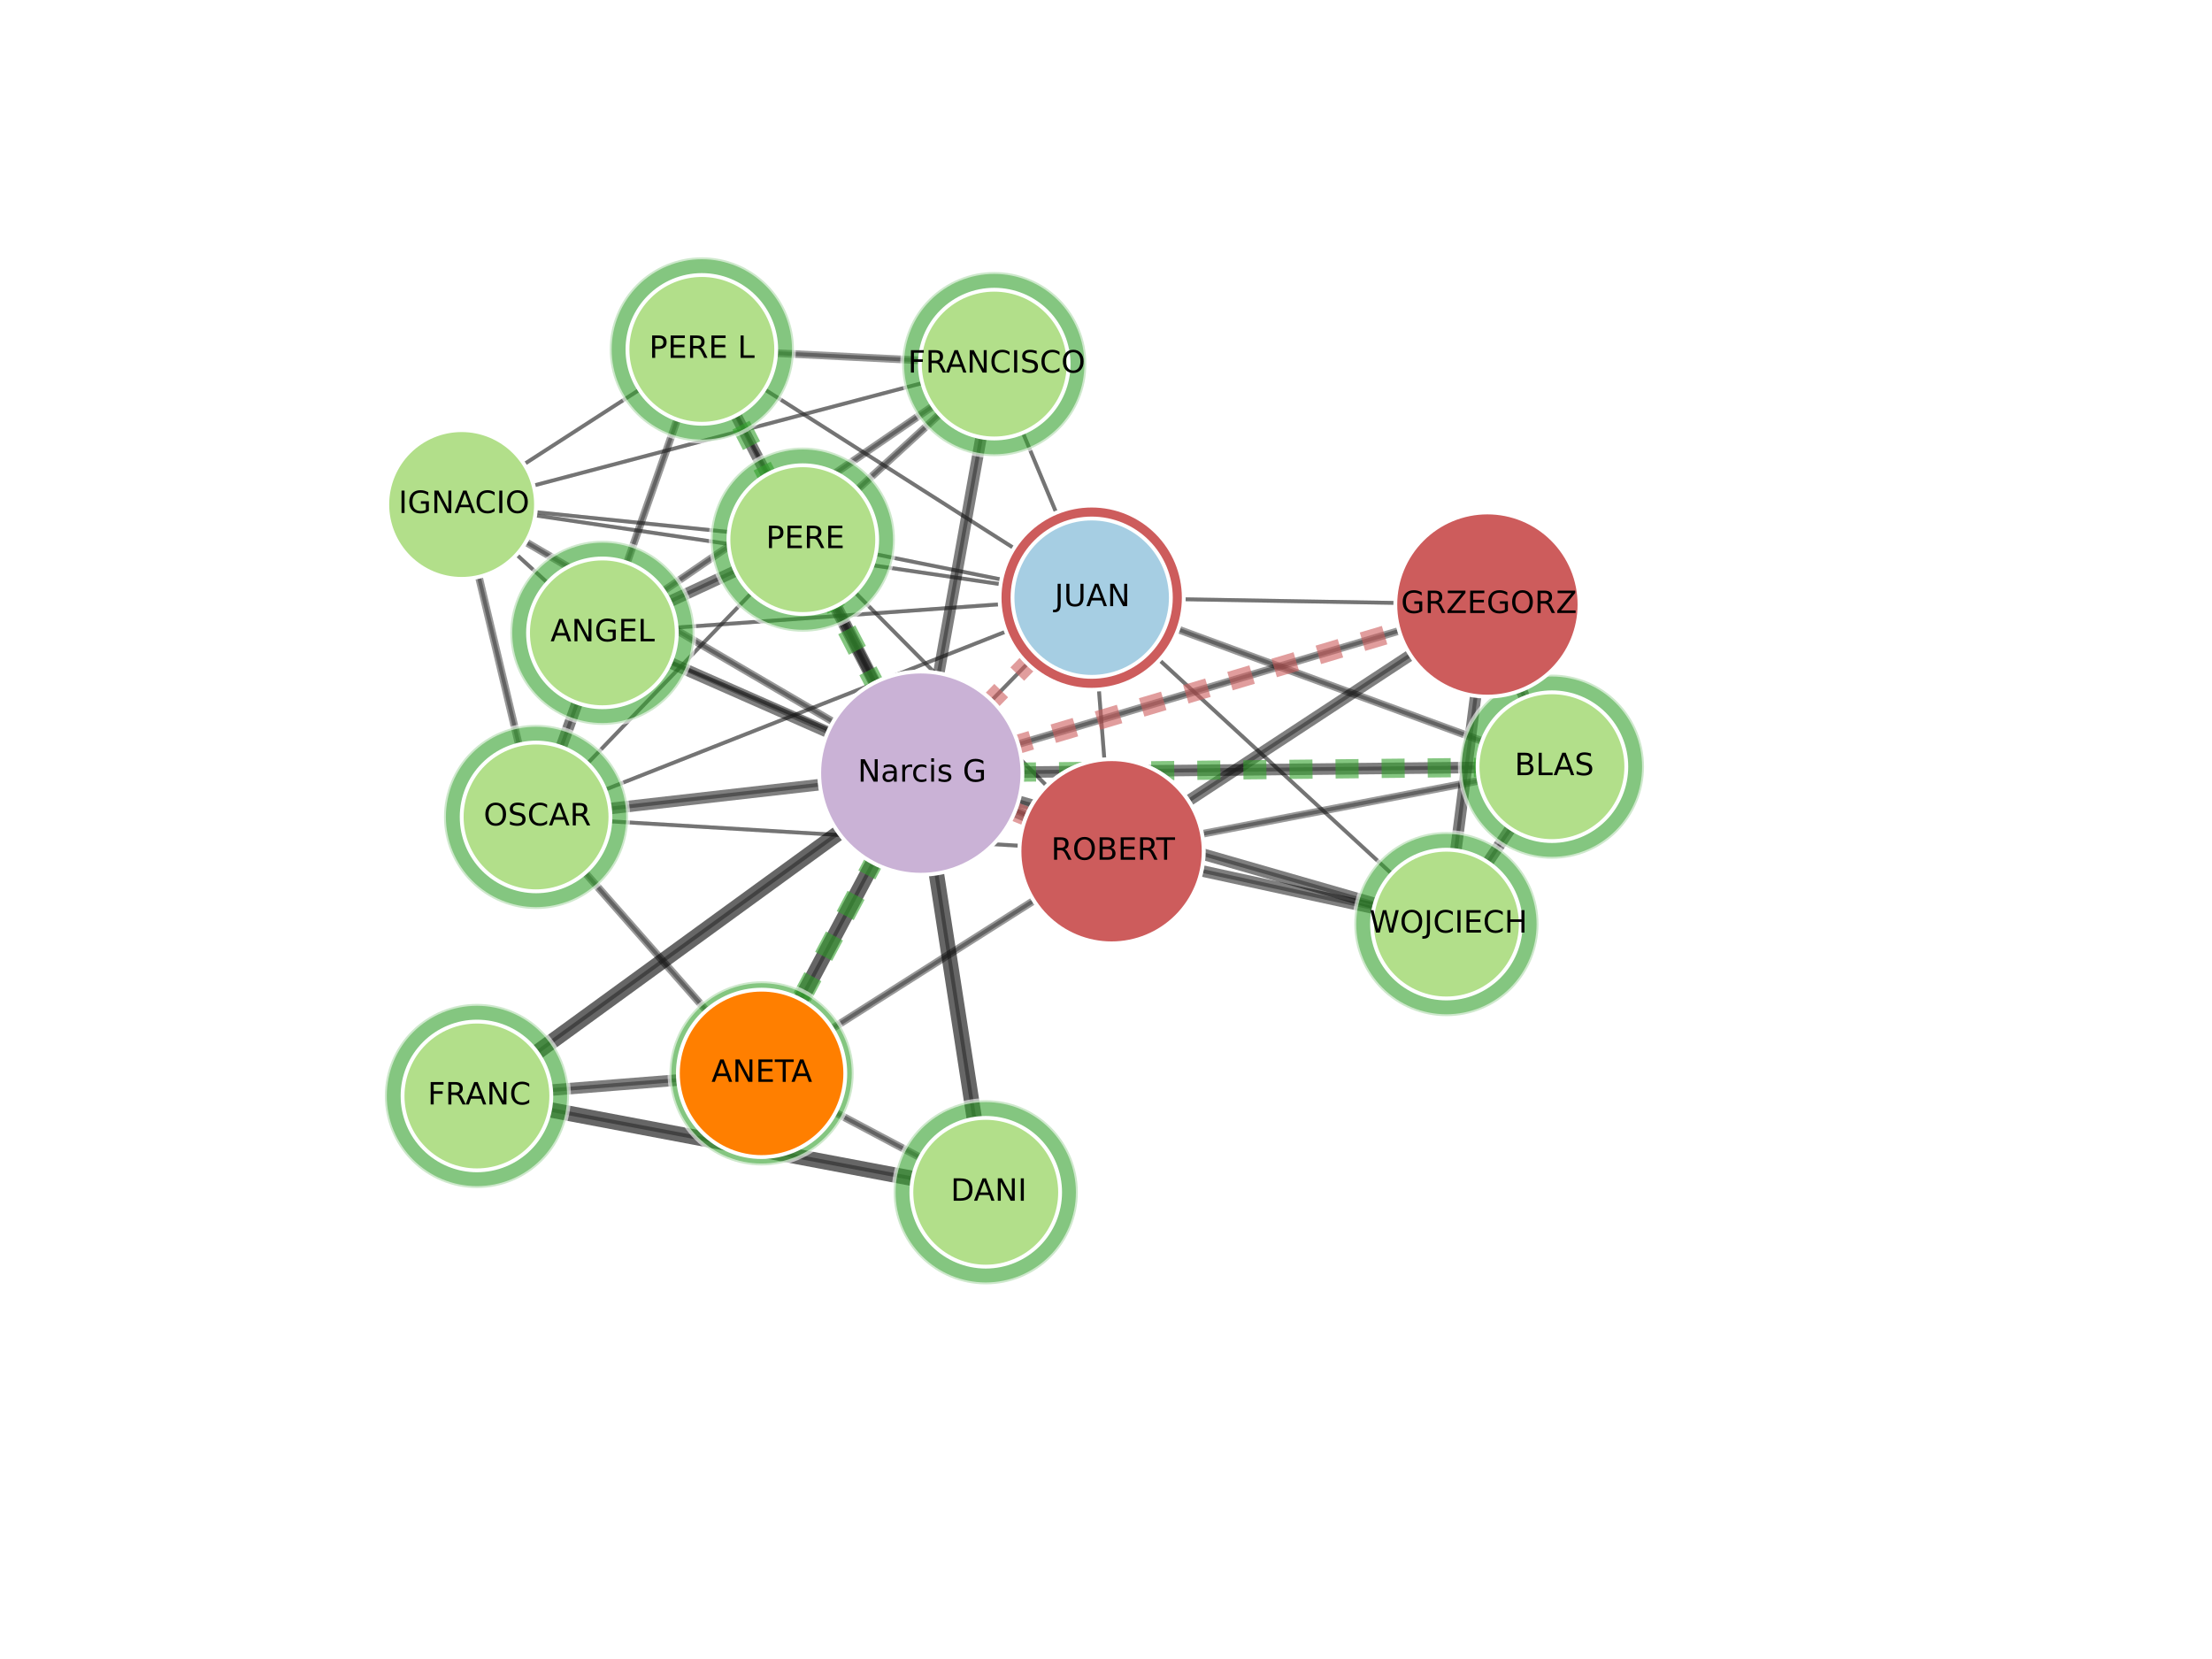 <?xml version="1.0" encoding="utf-8" standalone="no"?>
<!DOCTYPE svg PUBLIC "-//W3C//DTD SVG 1.1//EN"
  "http://www.w3.org/Graphics/SVG/1.1/DTD/svg11.dtd">
<!-- Created with matplotlib (http://matplotlib.org/) -->
<svg height="432pt" version="1.1" viewBox="0 0 576 432" width="576pt" xmlns="http://www.w3.org/2000/svg" xmlns:xlink="http://www.w3.org/1999/xlink">
 <defs>
  <style type="text/css">
*{stroke-linecap:butt;stroke-linejoin:round;}
  </style>
 </defs>
 <g id="figure_1">
  <g id="patch_1">
   <path d="
M0 432
L576 432
L576 0
L0 0
z
" style="fill:#ffffff;"/>
  </g>
  <g id="axes_1">
   <g id="LineCollection_1">
    <defs>
     <path d="
M120.211 -300.626
L258.899 -337.19" id="C0_0_d22b96c98f"/>
     <path d="
M120.211 -300.626
L156.868 -267.206" id="C0_1_a27b485b8c"/>
     <path d="
M120.211 -300.626
L209.05 -291.479" id="C0_2_6f6e3ed714"/>
     <path d="
M120.211 -300.626
L139.59 -219.272" id="C0_3_506c375999"/>
     <path d="
M120.211 -300.626
L284.272 -276.365" id="C0_4_7c17b928e5"/>
     <path d="
M120.211 -300.626
L239.779 -230.676" id="C0_5_af7c7e524d"/>
     <path d="
M120.211 -300.626
L182.757 -341.015" id="C0_6_3fc3eeba3f"/>
     <path d="
M258.899 -337.19
L156.868 -267.206" id="C0_7_ee9ff35d6b"/>
     <path d="
M258.899 -337.19
L209.05 -291.479" id="C0_8_b88cc5c42b"/>
     <path d="
M258.899 -337.19
L284.272 -276.365" id="C0_9_a4a34cbe4e"/>
     <path d="
M258.899 -337.19
L239.779 -230.676" id="C0_a_bd9084f78f"/>
     <path d="
M258.899 -337.19
L182.757 -341.015" id="C0_b_7aa3c5e19f"/>
     <path d="
M156.868 -267.206
L209.05 -291.479" id="C0_c_f2a79a49fe"/>
     <path d="
M156.868 -267.206
L139.59 -219.272" id="C0_d_cfe5b54aa4"/>
     <path d="
M156.868 -267.206
L289.45 -210.333" id="C0_e_6e2b6d891d"/>
     <path d="
M156.868 -267.206
L239.779 -230.676" id="C0_f_3f9c2882f5"/>
     <path d="
M156.868 -267.206
L182.757 -341.015" id="C0_10_40295dac85"/>
     <path d="
M156.868 -267.206
L284.272 -276.365" id="C0_11_1ef25d7636"/>
     <path d="
M209.05 -291.479
L139.59 -219.272" id="C0_12_67fc3b027a"/>
     <path d="
M209.05 -291.479
L289.45 -210.333" id="C0_13_012b00349f"/>
     <path d="
M209.05 -291.479
L239.779 -230.676" id="C0_14_e6ee18861b"/>
     <path d="
M209.05 -291.479
L182.757 -341.015" id="C0_15_110d428460"/>
     <path d="
M209.05 -291.479
L284.272 -276.365" id="C0_16_3752e8f109"/>
     <path d="
M404.122 -232.358
L376.641 -191.37" id="C0_17_092ee901c7"/>
     <path d="
M404.122 -232.358
L289.45 -210.333" id="C0_18_729c836bbd"/>
     <path d="
M404.122 -232.358
L239.779 -230.676" id="C0_19_bd1096ca6b"/>
     <path d="
M404.122 -232.358
L387.319 -274.579" id="C0_1a_7b2df0170b"/>
     <path d="
M404.122 -232.358
L284.272 -276.365" id="C0_1b_3b2894235f"/>
     <path d="
M139.59 -219.272
L289.45 -210.333" id="C0_1c_0fa188003c"/>
     <path d="
M139.59 -219.272
L198.315 -152.497" id="C0_1d_5e741d143a"/>
     <path d="
M139.59 -219.272
L239.779 -230.676" id="C0_1e_bffe0e88c5"/>
     <path d="
M139.59 -219.272
L284.272 -276.365" id="C0_1f_ec3d336380"/>
     <path d="
M284.272 -276.365
L289.45 -210.333" id="C0_20_c63f61569b"/>
     <path d="
M284.272 -276.365
L182.757 -341.015" id="C0_21_b466826be9"/>
     <path d="
M284.272 -276.365
L239.779 -230.676" id="C0_22_3e4585fa91"/>
     <path d="
M284.272 -276.365
L376.641 -191.37" id="C0_23_34c9ea3a2c"/>
     <path d="
M284.272 -276.365
L387.319 -274.579" id="C0_24_07d2dc2e9e"/>
     <path d="
M289.45 -210.333
L198.315 -152.497" id="C0_25_f1775b895c"/>
     <path d="
M289.45 -210.333
L239.779 -230.676" id="C0_26_95d28acecc"/>
     <path d="
M289.45 -210.333
L376.641 -191.37" id="C0_27_86c870bf1a"/>
     <path d="
M289.45 -210.333
L387.319 -274.579" id="C0_28_8fa69db791"/>
     <path d="
M198.315 -152.497
L124.193 -146.613" id="C0_29_6899116b29"/>
     <path d="
M198.315 -152.497
L239.779 -230.676" id="C0_2a_34f0698ccb"/>
     <path d="
M198.315 -152.497
L256.685 -121.536" id="C0_2b_be65990559"/>
     <path d="
M239.779 -230.676
L256.685 -121.536" id="C0_2c_7a79f81435"/>
     <path d="
M239.779 -230.676
L124.193 -146.613" id="C0_2d_d6e781463f"/>
     <path d="
M239.779 -230.676
L376.641 -191.37" id="C0_2e_93b2c947f3"/>
     <path d="
M239.779 -230.676
L182.757 -341.015" id="C0_2f_f8f46f9c64"/>
     <path d="
M239.779 -230.676
L387.319 -274.579" id="C0_30_d2679e1df4"/>
     <path d="
M256.685 -121.536
L124.193 -146.613" id="C0_31_9e934e66db"/>
     <path d="
M376.641 -191.37
L387.319 -274.579" id="C0_32_d41d2db58a"/>
    </defs>
    <g clip-path="url(#p7ff5b81e1d)">
     <use style="fill:none;stroke:#808080;stroke-opacity:0.7;" x="0.0" xlink:href="#C0_0_d22b96c98f" y="432.0"/>
    </g>
    <g clip-path="url(#p7ff5b81e1d)">
     <use style="fill:none;stroke:#808080;stroke-opacity:0.7;" x="0.0" xlink:href="#C0_1_a27b485b8c" y="432.0"/>
    </g>
    <g clip-path="url(#p7ff5b81e1d)">
     <use style="fill:none;stroke:#808080;stroke-opacity:0.7;" x="0.0" xlink:href="#C0_2_6f6e3ed714" y="432.0"/>
    </g>
    <g clip-path="url(#p7ff5b81e1d)">
     <use style="fill:none;stroke:#808080;stroke-opacity:0.7;" x="0.0" xlink:href="#C0_3_506c375999" y="432.0"/>
    </g>
    <g clip-path="url(#p7ff5b81e1d)">
     <use style="fill:none;stroke:#808080;stroke-opacity:0.7;" x="0.0" xlink:href="#C0_4_7c17b928e5" y="432.0"/>
    </g>
    <g clip-path="url(#p7ff5b81e1d)">
     <use style="fill:none;stroke:#808080;stroke-opacity:0.7;" x="0.0" xlink:href="#C0_5_af7c7e524d" y="432.0"/>
    </g>
    <g clip-path="url(#p7ff5b81e1d)">
     <use style="fill:none;stroke:#808080;stroke-opacity:0.7;" x="0.0" xlink:href="#C0_6_3fc3eeba3f" y="432.0"/>
    </g>
    <g clip-path="url(#p7ff5b81e1d)">
     <use style="fill:none;stroke:#808080;stroke-opacity:0.7;" x="0.0" xlink:href="#C0_7_ee9ff35d6b" y="432.0"/>
    </g>
    <g clip-path="url(#p7ff5b81e1d)">
     <use style="fill:none;stroke:#808080;stroke-opacity:0.7;" x="0.0" xlink:href="#C0_8_b88cc5c42b" y="432.0"/>
    </g>
    <g clip-path="url(#p7ff5b81e1d)">
     <use style="fill:none;stroke:#808080;stroke-opacity:0.7;" x="0.0" xlink:href="#C0_9_a4a34cbe4e" y="432.0"/>
    </g>
    <g clip-path="url(#p7ff5b81e1d)">
     <use style="fill:none;stroke:#808080;stroke-opacity:0.7;" x="0.0" xlink:href="#C0_a_bd9084f78f" y="432.0"/>
    </g>
    <g clip-path="url(#p7ff5b81e1d)">
     <use style="fill:none;stroke:#808080;stroke-opacity:0.7;" x="0.0" xlink:href="#C0_b_7aa3c5e19f" y="432.0"/>
    </g>
    <g clip-path="url(#p7ff5b81e1d)">
     <use style="fill:none;stroke:#808080;stroke-opacity:0.7;" x="0.0" xlink:href="#C0_c_f2a79a49fe" y="432.0"/>
    </g>
    <g clip-path="url(#p7ff5b81e1d)">
     <use style="fill:none;stroke:#808080;stroke-opacity:0.7;" x="0.0" xlink:href="#C0_d_cfe5b54aa4" y="432.0"/>
    </g>
    <g clip-path="url(#p7ff5b81e1d)">
     <use style="fill:none;stroke:#808080;stroke-opacity:0.7;" x="0.0" xlink:href="#C0_e_6e2b6d891d" y="432.0"/>
    </g>
    <g clip-path="url(#p7ff5b81e1d)">
     <use style="fill:none;stroke:#808080;stroke-opacity:0.7;" x="0.0" xlink:href="#C0_f_3f9c2882f5" y="432.0"/>
    </g>
    <g clip-path="url(#p7ff5b81e1d)">
     <use style="fill:none;stroke:#808080;stroke-opacity:0.7;" x="0.0" xlink:href="#C0_10_40295dac85" y="432.0"/>
    </g>
    <g clip-path="url(#p7ff5b81e1d)">
     <use style="fill:none;stroke:#808080;stroke-opacity:0.7;" x="0.0" xlink:href="#C0_11_1ef25d7636" y="432.0"/>
    </g>
    <g clip-path="url(#p7ff5b81e1d)">
     <use style="fill:none;stroke:#808080;stroke-opacity:0.7;" x="0.0" xlink:href="#C0_12_67fc3b027a" y="432.0"/>
    </g>
    <g clip-path="url(#p7ff5b81e1d)">
     <use style="fill:none;stroke:#808080;stroke-opacity:0.7;" x="0.0" xlink:href="#C0_13_012b00349f" y="432.0"/>
    </g>
    <g clip-path="url(#p7ff5b81e1d)">
     <use style="fill:none;stroke:#808080;stroke-opacity:0.7;" x="0.0" xlink:href="#C0_14_e6ee18861b" y="432.0"/>
    </g>
    <g clip-path="url(#p7ff5b81e1d)">
     <use style="fill:none;stroke:#808080;stroke-opacity:0.7;" x="0.0" xlink:href="#C0_15_110d428460" y="432.0"/>
    </g>
    <g clip-path="url(#p7ff5b81e1d)">
     <use style="fill:none;stroke:#808080;stroke-opacity:0.7;" x="0.0" xlink:href="#C0_16_3752e8f109" y="432.0"/>
    </g>
    <g clip-path="url(#p7ff5b81e1d)">
     <use style="fill:none;stroke:#808080;stroke-opacity:0.7;" x="0.0" xlink:href="#C0_17_092ee901c7" y="432.0"/>
    </g>
    <g clip-path="url(#p7ff5b81e1d)">
     <use style="fill:none;stroke:#808080;stroke-opacity:0.7;" x="0.0" xlink:href="#C0_18_729c836bbd" y="432.0"/>
    </g>
    <g clip-path="url(#p7ff5b81e1d)">
     <use style="fill:none;stroke:#808080;stroke-opacity:0.7;" x="0.0" xlink:href="#C0_19_bd1096ca6b" y="432.0"/>
    </g>
    <g clip-path="url(#p7ff5b81e1d)">
     <use style="fill:none;stroke:#808080;stroke-opacity:0.7;" x="0.0" xlink:href="#C0_1a_7b2df0170b" y="432.0"/>
    </g>
    <g clip-path="url(#p7ff5b81e1d)">
     <use style="fill:none;stroke:#808080;stroke-opacity:0.7;" x="0.0" xlink:href="#C0_1b_3b2894235f" y="432.0"/>
    </g>
    <g clip-path="url(#p7ff5b81e1d)">
     <use style="fill:none;stroke:#808080;stroke-opacity:0.7;" x="0.0" xlink:href="#C0_1c_0fa188003c" y="432.0"/>
    </g>
    <g clip-path="url(#p7ff5b81e1d)">
     <use style="fill:none;stroke:#808080;stroke-opacity:0.7;" x="0.0" xlink:href="#C0_1d_5e741d143a" y="432.0"/>
    </g>
    <g clip-path="url(#p7ff5b81e1d)">
     <use style="fill:none;stroke:#808080;stroke-opacity:0.7;" x="0.0" xlink:href="#C0_1e_bffe0e88c5" y="432.0"/>
    </g>
    <g clip-path="url(#p7ff5b81e1d)">
     <use style="fill:none;stroke:#808080;stroke-opacity:0.7;" x="0.0" xlink:href="#C0_1f_ec3d336380" y="432.0"/>
    </g>
    <g clip-path="url(#p7ff5b81e1d)">
     <use style="fill:none;stroke:#808080;stroke-opacity:0.7;" x="0.0" xlink:href="#C0_20_c63f61569b" y="432.0"/>
    </g>
    <g clip-path="url(#p7ff5b81e1d)">
     <use style="fill:none;stroke:#808080;stroke-opacity:0.7;" x="0.0" xlink:href="#C0_21_b466826be9" y="432.0"/>
    </g>
    <g clip-path="url(#p7ff5b81e1d)">
     <use style="fill:none;stroke:#808080;stroke-opacity:0.7;" x="0.0" xlink:href="#C0_22_3e4585fa91" y="432.0"/>
    </g>
    <g clip-path="url(#p7ff5b81e1d)">
     <use style="fill:none;stroke:#808080;stroke-opacity:0.7;" x="0.0" xlink:href="#C0_23_34c9ea3a2c" y="432.0"/>
    </g>
    <g clip-path="url(#p7ff5b81e1d)">
     <use style="fill:none;stroke:#808080;stroke-opacity:0.7;" x="0.0" xlink:href="#C0_24_07d2dc2e9e" y="432.0"/>
    </g>
    <g clip-path="url(#p7ff5b81e1d)">
     <use style="fill:none;stroke:#808080;stroke-opacity:0.7;" x="0.0" xlink:href="#C0_25_f1775b895c" y="432.0"/>
    </g>
    <g clip-path="url(#p7ff5b81e1d)">
     <use style="fill:none;stroke:#808080;stroke-opacity:0.7;" x="0.0" xlink:href="#C0_26_95d28acecc" y="432.0"/>
    </g>
    <g clip-path="url(#p7ff5b81e1d)">
     <use style="fill:none;stroke:#808080;stroke-opacity:0.7;" x="0.0" xlink:href="#C0_27_86c870bf1a" y="432.0"/>
    </g>
    <g clip-path="url(#p7ff5b81e1d)">
     <use style="fill:none;stroke:#808080;stroke-opacity:0.7;" x="0.0" xlink:href="#C0_28_8fa69db791" y="432.0"/>
    </g>
    <g clip-path="url(#p7ff5b81e1d)">
     <use style="fill:none;stroke:#808080;stroke-opacity:0.7;" x="0.0" xlink:href="#C0_29_6899116b29" y="432.0"/>
    </g>
    <g clip-path="url(#p7ff5b81e1d)">
     <use style="fill:none;stroke:#808080;stroke-opacity:0.7;" x="0.0" xlink:href="#C0_2a_34f0698ccb" y="432.0"/>
    </g>
    <g clip-path="url(#p7ff5b81e1d)">
     <use style="fill:none;stroke:#808080;stroke-opacity:0.7;" x="0.0" xlink:href="#C0_2b_be65990559" y="432.0"/>
    </g>
    <g clip-path="url(#p7ff5b81e1d)">
     <use style="fill:none;stroke:#808080;stroke-opacity:0.7;" x="0.0" xlink:href="#C0_2c_7a79f81435" y="432.0"/>
    </g>
    <g clip-path="url(#p7ff5b81e1d)">
     <use style="fill:none;stroke:#808080;stroke-opacity:0.7;" x="0.0" xlink:href="#C0_2d_d6e781463f" y="432.0"/>
    </g>
    <g clip-path="url(#p7ff5b81e1d)">
     <use style="fill:none;stroke:#808080;stroke-opacity:0.7;" x="0.0" xlink:href="#C0_2e_93b2c947f3" y="432.0"/>
    </g>
    <g clip-path="url(#p7ff5b81e1d)">
     <use style="fill:none;stroke:#808080;stroke-opacity:0.7;" x="0.0" xlink:href="#C0_2f_f8f46f9c64" y="432.0"/>
    </g>
    <g clip-path="url(#p7ff5b81e1d)">
     <use style="fill:none;stroke:#808080;stroke-opacity:0.7;" x="0.0" xlink:href="#C0_30_d2679e1df4" y="432.0"/>
    </g>
    <g clip-path="url(#p7ff5b81e1d)">
     <use style="fill:none;stroke:#808080;stroke-opacity:0.7;" x="0.0" xlink:href="#C0_31_9e934e66db" y="432.0"/>
    </g>
    <g clip-path="url(#p7ff5b81e1d)">
     <use style="fill:none;stroke:#808080;stroke-opacity:0.7;" x="0.0" xlink:href="#C0_32_d41d2db58a" y="432.0"/>
    </g>
   </g>
   <g id="LineCollection_2">
    <defs>
     <path d="
M198.315 -152.497
L239.779 -230.676" id="C1_0_34f0698ccb"/>
     <path d="
M239.779 -230.676
L256.685 -121.536" id="C1_1_7a79f81435"/>
     <path d="
M239.779 -230.676
L124.193 -146.613" id="C1_2_d6e781463f"/>
     <path d="
M256.685 -121.536
L124.193 -146.613" id="C1_3_9e934e66db"/>
    </defs>
    <g clip-path="url(#p7ff5b81e1d)">
     <use style="fill:none;stroke:#000000;stroke-opacity:0.6;stroke-width:4;" x="0.0" xlink:href="#C1_0_34f0698ccb" y="432.0"/>
    </g>
    <g clip-path="url(#p7ff5b81e1d)">
     <use style="fill:none;stroke:#000000;stroke-opacity:0.6;stroke-width:4;" x="0.0" xlink:href="#C1_1_7a79f81435" y="432.0"/>
    </g>
    <g clip-path="url(#p7ff5b81e1d)">
     <use style="fill:none;stroke:#000000;stroke-opacity:0.6;stroke-width:4;" x="0.0" xlink:href="#C1_2_d6e781463f" y="432.0"/>
    </g>
    <g clip-path="url(#p7ff5b81e1d)">
     <use style="fill:none;stroke:#000000;stroke-opacity:0.6;stroke-width:4;" x="0.0" xlink:href="#C1_3_9e934e66db" y="432.0"/>
    </g>
   </g>
   <g id="LineCollection_3">
    <defs>
     <path d="
M258.899 -337.19
L239.779 -230.676" id="C2_0_bd9084f78f"/>
     <path d="
M156.868 -267.206
L209.05 -291.479" id="C2_1_f2a79a49fe"/>
     <path d="
M156.868 -267.206
L139.59 -219.272" id="C2_2_cfe5b54aa4"/>
     <path d="
M156.868 -267.206
L239.779 -230.676" id="C2_3_3f9c2882f5"/>
     <path d="
M209.05 -291.479
L239.779 -230.676" id="C2_4_e6ee18861b"/>
     <path d="
M404.122 -232.358
L376.641 -191.37" id="C2_5_092ee901c7"/>
     <path d="
M404.122 -232.358
L239.779 -230.676" id="C2_6_bd1096ca6b"/>
     <path d="
M404.122 -232.358
L387.319 -274.579" id="C2_7_7b2df0170b"/>
     <path d="
M139.59 -219.272
L239.779 -230.676" id="C2_8_bffe0e88c5"/>
     <path d="
M289.45 -210.333
L239.779 -230.676" id="C2_9_95d28acecc"/>
     <path d="
M289.45 -210.333
L376.641 -191.37" id="C2_a_86c870bf1a"/>
     <path d="
M289.45 -210.333
L387.319 -274.579" id="C2_b_8fa69db791"/>
     <path d="
M198.315 -152.497
L124.193 -146.613" id="C2_c_6899116b29"/>
     <path d="
M239.779 -230.676
L376.641 -191.37" id="C2_d_93b2c947f3"/>
     <path d="
M239.779 -230.676
L182.757 -341.015" id="C2_e_f8f46f9c64"/>
     <path d="
M376.641 -191.37
L387.319 -274.579" id="C2_f_d41d2db58a"/>
    </defs>
    <g clip-path="url(#p7ff5b81e1d)">
     <use style="fill:none;stroke:#000000;stroke-opacity:0.5;stroke-width:3;" x="0.0" xlink:href="#C2_0_bd9084f78f" y="432.0"/>
    </g>
    <g clip-path="url(#p7ff5b81e1d)">
     <use style="fill:none;stroke:#000000;stroke-opacity:0.5;stroke-width:3;" x="0.0" xlink:href="#C2_1_f2a79a49fe" y="432.0"/>
    </g>
    <g clip-path="url(#p7ff5b81e1d)">
     <use style="fill:none;stroke:#000000;stroke-opacity:0.5;stroke-width:3;" x="0.0" xlink:href="#C2_2_cfe5b54aa4" y="432.0"/>
    </g>
    <g clip-path="url(#p7ff5b81e1d)">
     <use style="fill:none;stroke:#000000;stroke-opacity:0.5;stroke-width:3;" x="0.0" xlink:href="#C2_3_3f9c2882f5" y="432.0"/>
    </g>
    <g clip-path="url(#p7ff5b81e1d)">
     <use style="fill:none;stroke:#000000;stroke-opacity:0.5;stroke-width:3;" x="0.0" xlink:href="#C2_4_e6ee18861b" y="432.0"/>
    </g>
    <g clip-path="url(#p7ff5b81e1d)">
     <use style="fill:none;stroke:#000000;stroke-opacity:0.5;stroke-width:3;" x="0.0" xlink:href="#C2_5_092ee901c7" y="432.0"/>
    </g>
    <g clip-path="url(#p7ff5b81e1d)">
     <use style="fill:none;stroke:#000000;stroke-opacity:0.5;stroke-width:3;" x="0.0" xlink:href="#C2_6_bd1096ca6b" y="432.0"/>
    </g>
    <g clip-path="url(#p7ff5b81e1d)">
     <use style="fill:none;stroke:#000000;stroke-opacity:0.5;stroke-width:3;" x="0.0" xlink:href="#C2_7_7b2df0170b" y="432.0"/>
    </g>
    <g clip-path="url(#p7ff5b81e1d)">
     <use style="fill:none;stroke:#000000;stroke-opacity:0.5;stroke-width:3;" x="0.0" xlink:href="#C2_8_bffe0e88c5" y="432.0"/>
    </g>
    <g clip-path="url(#p7ff5b81e1d)">
     <use style="fill:none;stroke:#000000;stroke-opacity:0.5;stroke-width:3;" x="0.0" xlink:href="#C2_9_95d28acecc" y="432.0"/>
    </g>
    <g clip-path="url(#p7ff5b81e1d)">
     <use style="fill:none;stroke:#000000;stroke-opacity:0.5;stroke-width:3;" x="0.0" xlink:href="#C2_a_86c870bf1a" y="432.0"/>
    </g>
    <g clip-path="url(#p7ff5b81e1d)">
     <use style="fill:none;stroke:#000000;stroke-opacity:0.5;stroke-width:3;" x="0.0" xlink:href="#C2_b_8fa69db791" y="432.0"/>
    </g>
    <g clip-path="url(#p7ff5b81e1d)">
     <use style="fill:none;stroke:#000000;stroke-opacity:0.5;stroke-width:3;" x="0.0" xlink:href="#C2_c_6899116b29" y="432.0"/>
    </g>
    <g clip-path="url(#p7ff5b81e1d)">
     <use style="fill:none;stroke:#000000;stroke-opacity:0.5;stroke-width:3;" x="0.0" xlink:href="#C2_d_93b2c947f3" y="432.0"/>
    </g>
    <g clip-path="url(#p7ff5b81e1d)">
     <use style="fill:none;stroke:#000000;stroke-opacity:0.5;stroke-width:3;" x="0.0" xlink:href="#C2_e_f8f46f9c64" y="432.0"/>
    </g>
    <g clip-path="url(#p7ff5b81e1d)">
     <use style="fill:none;stroke:#000000;stroke-opacity:0.5;stroke-width:3;" x="0.0" xlink:href="#C2_f_d41d2db58a" y="432.0"/>
    </g>
   </g>
   <g id="LineCollection_4">
    <defs>
     <path d="
M120.211 -300.626
L139.59 -219.272" id="C3_0_506c375999"/>
     <path d="
M120.211 -300.626
L239.779 -230.676" id="C3_1_af7c7e524d"/>
     <path d="
M258.899 -337.19
L156.868 -267.206" id="C3_2_ee9ff35d6b"/>
     <path d="
M258.899 -337.19
L209.05 -291.479" id="C3_3_b88cc5c42b"/>
     <path d="
M258.899 -337.19
L182.757 -341.015" id="C3_4_7aa3c5e19f"/>
     <path d="
M156.868 -267.206
L182.757 -341.015" id="C3_5_40295dac85"/>
     <path d="
M404.122 -232.358
L289.45 -210.333" id="C3_6_729c836bbd"/>
     <path d="
M404.122 -232.358
L284.272 -276.365" id="C3_7_3b2894235f"/>
     <path d="
M139.59 -219.272
L198.315 -152.497" id="C3_8_5e741d143a"/>
     <path d="
M289.45 -210.333
L198.315 -152.497" id="C3_9_f1775b895c"/>
     <path d="
M198.315 -152.497
L256.685 -121.536" id="C3_a_be65990559"/>
     <path d="
M239.779 -230.676
L387.319 -274.579" id="C3_b_d2679e1df4"/>
    </defs>
    <g clip-path="url(#p7ff5b81e1d)">
     <use style="fill:none;stroke:#000000;stroke-opacity:0.4;stroke-width:2;" x="0.0" xlink:href="#C3_0_506c375999" y="432.0"/>
    </g>
    <g clip-path="url(#p7ff5b81e1d)">
     <use style="fill:none;stroke:#000000;stroke-opacity:0.4;stroke-width:2;" x="0.0" xlink:href="#C3_1_af7c7e524d" y="432.0"/>
    </g>
    <g clip-path="url(#p7ff5b81e1d)">
     <use style="fill:none;stroke:#000000;stroke-opacity:0.4;stroke-width:2;" x="0.0" xlink:href="#C3_2_ee9ff35d6b" y="432.0"/>
    </g>
    <g clip-path="url(#p7ff5b81e1d)">
     <use style="fill:none;stroke:#000000;stroke-opacity:0.4;stroke-width:2;" x="0.0" xlink:href="#C3_3_b88cc5c42b" y="432.0"/>
    </g>
    <g clip-path="url(#p7ff5b81e1d)">
     <use style="fill:none;stroke:#000000;stroke-opacity:0.4;stroke-width:2;" x="0.0" xlink:href="#C3_4_7aa3c5e19f" y="432.0"/>
    </g>
    <g clip-path="url(#p7ff5b81e1d)">
     <use style="fill:none;stroke:#000000;stroke-opacity:0.4;stroke-width:2;" x="0.0" xlink:href="#C3_5_40295dac85" y="432.0"/>
    </g>
    <g clip-path="url(#p7ff5b81e1d)">
     <use style="fill:none;stroke:#000000;stroke-opacity:0.4;stroke-width:2;" x="0.0" xlink:href="#C3_6_729c836bbd" y="432.0"/>
    </g>
    <g clip-path="url(#p7ff5b81e1d)">
     <use style="fill:none;stroke:#000000;stroke-opacity:0.4;stroke-width:2;" x="0.0" xlink:href="#C3_7_3b2894235f" y="432.0"/>
    </g>
    <g clip-path="url(#p7ff5b81e1d)">
     <use style="fill:none;stroke:#000000;stroke-opacity:0.4;stroke-width:2;" x="0.0" xlink:href="#C3_8_5e741d143a" y="432.0"/>
    </g>
    <g clip-path="url(#p7ff5b81e1d)">
     <use style="fill:none;stroke:#000000;stroke-opacity:0.4;stroke-width:2;" x="0.0" xlink:href="#C3_9_f1775b895c" y="432.0"/>
    </g>
    <g clip-path="url(#p7ff5b81e1d)">
     <use style="fill:none;stroke:#000000;stroke-opacity:0.4;stroke-width:2;" x="0.0" xlink:href="#C3_a_be65990559" y="432.0"/>
    </g>
    <g clip-path="url(#p7ff5b81e1d)">
     <use style="fill:none;stroke:#000000;stroke-opacity:0.4;stroke-width:2;" x="0.0" xlink:href="#C3_b_d2679e1df4" y="432.0"/>
    </g>
   </g>
   <g id="LineCollection_5">
    <defs>
     <path d="
M120.211 -300.626
L258.899 -337.19" id="C4_0_d22b96c98f"/>
     <path d="
M120.211 -300.626
L156.868 -267.206" id="C4_1_a27b485b8c"/>
     <path d="
M120.211 -300.626
L209.05 -291.479" id="C4_2_6f6e3ed714"/>
     <path d="
M120.211 -300.626
L284.272 -276.365" id="C4_3_7c17b928e5"/>
     <path d="
M120.211 -300.626
L182.757 -341.015" id="C4_4_3fc3eeba3f"/>
     <path d="
M258.899 -337.19
L284.272 -276.365" id="C4_5_a4a34cbe4e"/>
     <path d="
M156.868 -267.206
L289.45 -210.333" id="C4_6_6e2b6d891d"/>
     <path d="
M156.868 -267.206
L284.272 -276.365" id="C4_7_1ef25d7636"/>
     <path d="
M209.05 -291.479
L139.59 -219.272" id="C4_8_67fc3b027a"/>
     <path d="
M209.05 -291.479
L289.45 -210.333" id="C4_9_012b00349f"/>
     <path d="
M209.05 -291.479
L182.757 -341.015" id="C4_a_110d428460"/>
     <path d="
M209.05 -291.479
L284.272 -276.365" id="C4_b_3752e8f109"/>
     <path d="
M139.59 -219.272
L289.45 -210.333" id="C4_c_0fa188003c"/>
     <path d="
M139.59 -219.272
L284.272 -276.365" id="C4_d_ec3d336380"/>
     <path d="
M284.272 -276.365
L289.45 -210.333" id="C4_e_c63f61569b"/>
     <path d="
M284.272 -276.365
L182.757 -341.015" id="C4_f_b466826be9"/>
     <path d="
M284.272 -276.365
L239.779 -230.676" id="C4_10_3e4585fa91"/>
     <path d="
M284.272 -276.365
L376.641 -191.37" id="C4_11_34c9ea3a2c"/>
     <path d="
M284.272 -276.365
L387.319 -274.579" id="C4_12_07d2dc2e9e"/>
    </defs>
    <g clip-path="url(#p7ff5b81e1d)">
     <use style="fill:none;stroke:#000000;stroke-opacity:0.3;" x="0.0" xlink:href="#C4_0_d22b96c98f" y="432.0"/>
    </g>
    <g clip-path="url(#p7ff5b81e1d)">
     <use style="fill:none;stroke:#000000;stroke-opacity:0.3;" x="0.0" xlink:href="#C4_1_a27b485b8c" y="432.0"/>
    </g>
    <g clip-path="url(#p7ff5b81e1d)">
     <use style="fill:none;stroke:#000000;stroke-opacity:0.3;" x="0.0" xlink:href="#C4_2_6f6e3ed714" y="432.0"/>
    </g>
    <g clip-path="url(#p7ff5b81e1d)">
     <use style="fill:none;stroke:#000000;stroke-opacity:0.3;" x="0.0" xlink:href="#C4_3_7c17b928e5" y="432.0"/>
    </g>
    <g clip-path="url(#p7ff5b81e1d)">
     <use style="fill:none;stroke:#000000;stroke-opacity:0.3;" x="0.0" xlink:href="#C4_4_3fc3eeba3f" y="432.0"/>
    </g>
    <g clip-path="url(#p7ff5b81e1d)">
     <use style="fill:none;stroke:#000000;stroke-opacity:0.3;" x="0.0" xlink:href="#C4_5_a4a34cbe4e" y="432.0"/>
    </g>
    <g clip-path="url(#p7ff5b81e1d)">
     <use style="fill:none;stroke:#000000;stroke-opacity:0.3;" x="0.0" xlink:href="#C4_6_6e2b6d891d" y="432.0"/>
    </g>
    <g clip-path="url(#p7ff5b81e1d)">
     <use style="fill:none;stroke:#000000;stroke-opacity:0.3;" x="0.0" xlink:href="#C4_7_1ef25d7636" y="432.0"/>
    </g>
    <g clip-path="url(#p7ff5b81e1d)">
     <use style="fill:none;stroke:#000000;stroke-opacity:0.3;" x="0.0" xlink:href="#C4_8_67fc3b027a" y="432.0"/>
    </g>
    <g clip-path="url(#p7ff5b81e1d)">
     <use style="fill:none;stroke:#000000;stroke-opacity:0.3;" x="0.0" xlink:href="#C4_9_012b00349f" y="432.0"/>
    </g>
    <g clip-path="url(#p7ff5b81e1d)">
     <use style="fill:none;stroke:#000000;stroke-opacity:0.3;" x="0.0" xlink:href="#C4_a_110d428460" y="432.0"/>
    </g>
    <g clip-path="url(#p7ff5b81e1d)">
     <use style="fill:none;stroke:#000000;stroke-opacity:0.3;" x="0.0" xlink:href="#C4_b_3752e8f109" y="432.0"/>
    </g>
    <g clip-path="url(#p7ff5b81e1d)">
     <use style="fill:none;stroke:#000000;stroke-opacity:0.3;" x="0.0" xlink:href="#C4_c_0fa188003c" y="432.0"/>
    </g>
    <g clip-path="url(#p7ff5b81e1d)">
     <use style="fill:none;stroke:#000000;stroke-opacity:0.3;" x="0.0" xlink:href="#C4_d_ec3d336380" y="432.0"/>
    </g>
    <g clip-path="url(#p7ff5b81e1d)">
     <use style="fill:none;stroke:#000000;stroke-opacity:0.3;" x="0.0" xlink:href="#C4_e_c63f61569b" y="432.0"/>
    </g>
    <g clip-path="url(#p7ff5b81e1d)">
     <use style="fill:none;stroke:#000000;stroke-opacity:0.3;" x="0.0" xlink:href="#C4_f_b466826be9" y="432.0"/>
    </g>
    <g clip-path="url(#p7ff5b81e1d)">
     <use style="fill:none;stroke:#000000;stroke-opacity:0.3;" x="0.0" xlink:href="#C4_10_3e4585fa91" y="432.0"/>
    </g>
    <g clip-path="url(#p7ff5b81e1d)">
     <use style="fill:none;stroke:#000000;stroke-opacity:0.3;" x="0.0" xlink:href="#C4_11_34c9ea3a2c" y="432.0"/>
    </g>
    <g clip-path="url(#p7ff5b81e1d)">
     <use style="fill:none;stroke:#000000;stroke-opacity:0.3;" x="0.0" xlink:href="#C4_12_07d2dc2e9e" y="432.0"/>
    </g>
   </g>
   <g id="LineCollection_6">
    <defs>
     <path d="
M239.779 -230.676
L284.272 -276.365" id="C5_0_9a46e8f8e3"/>
     <path d="
M239.779 -230.676
L289.45 -210.333" id="C5_1_19f4dbbd89"/>
     <path d="
M239.779 -230.676
L387.319 -274.579" id="C5_2_d2679e1df4"/>
    </defs>
    <g clip-path="url(#p7ff5b81e1d)">
     <use style="fill:none;stroke:#cd5c5c;stroke-dasharray:6,6;stroke-dashoffset:0.0;stroke-opacity:0.6;stroke-width:5;" x="0.0" xlink:href="#C5_0_9a46e8f8e3" y="432.0"/>
    </g>
    <g clip-path="url(#p7ff5b81e1d)">
     <use style="fill:none;stroke:#cd5c5c;stroke-dasharray:6,6;stroke-dashoffset:0.0;stroke-opacity:0.6;stroke-width:5;" x="0.0" xlink:href="#C5_1_19f4dbbd89" y="432.0"/>
    </g>
    <g clip-path="url(#p7ff5b81e1d)">
     <use style="fill:none;stroke:#cd5c5c;stroke-dasharray:6,6;stroke-dashoffset:0.0;stroke-opacity:0.6;stroke-width:5;" x="0.0" xlink:href="#C5_2_d2679e1df4" y="432.0"/>
    </g>
   </g>
   <g id="LineCollection_7">
    <defs>
     <path d="
M239.779 -230.676
L404.122 -232.358" id="C6_0_11ae273b95"/>
     <path d="
M239.779 -230.676
L198.315 -152.497" id="C6_1_4ad0183c71"/>
     <path d="
M239.779 -230.676
L182.757 -341.015" id="C6_2_f8f46f9c64"/>
    </defs>
    <g clip-path="url(#p7ff5b81e1d)">
     <use style="fill:none;stroke:#33a02c;stroke-dasharray:6,6;stroke-dashoffset:0.0;stroke-opacity:0.6;stroke-width:5;" x="0.0" xlink:href="#C6_0_11ae273b95" y="432.0"/>
    </g>
    <g clip-path="url(#p7ff5b81e1d)">
     <use style="fill:none;stroke:#33a02c;stroke-dasharray:6,6;stroke-dashoffset:0.0;stroke-opacity:0.6;stroke-width:5;" x="0.0" xlink:href="#C6_1_4ad0183c71" y="432.0"/>
    </g>
    <g clip-path="url(#p7ff5b81e1d)">
     <use style="fill:none;stroke:#33a02c;stroke-dasharray:6,6;stroke-dashoffset:0.0;stroke-opacity:0.6;stroke-width:5;" x="0.0" xlink:href="#C6_2_f8f46f9c64" y="432.0"/>
    </g>
   </g>
   <g id="PathCollection_1">
    <defs>
     <path d="
M0 26.457
C7.017 26.457 13.747 23.67 18.708 18.708
C23.67 13.747 26.457 7.017 26.457 0
C26.457 -7.017 23.67 -13.747 18.708 -18.708
C13.747 -23.67 7.017 -26.457 0 -26.457
C-7.017 -26.457 -13.747 -23.67 -18.708 -18.708
C-23.67 -13.747 -26.457 -7.017 -26.457 0
C-26.457 7.017 -23.67 13.747 -18.708 18.708
C-13.747 23.67 -7.017 26.457 0 26.457
z
" id="m7b51eb38a4" style="stroke:#ffffff;"/>
    </defs>
    <g clip-path="url(#p7ff5b81e1d)">
     <use style="fill:#cab2d6;stroke:#ffffff;" x="239.779" xlink:href="#m7b51eb38a4" y="201.324"/>
    </g>
   </g>
   <g id="PathCollection_2">
    <defs>
     <path d="
M0 23.979
C6.359 23.979 12.459 21.453 16.956 16.956
C21.453 12.459 23.979 6.359 23.979 0
C23.979 -6.359 21.453 -12.459 16.956 -16.956
C12.459 -21.453 6.359 -23.979 0 -23.979
C-6.359 -23.979 -12.459 -21.453 -16.956 -16.956
C-21.453 -12.459 -23.979 -6.359 -23.979 0
C-23.979 6.359 -21.453 12.459 -16.956 16.956
C-12.459 21.453 -6.359 23.979 0 23.979
z
" id="m40ee9afd51" style="stroke:#ffffff;stroke-opacity:0.6;"/>
    </defs>
    <g clip-path="url(#p7ff5b81e1d)">
     <use style="fill:#33a02c;fill-opacity:0.6;stroke:#ffffff;stroke-opacity:0.6;" x="124.193" xlink:href="#m40ee9afd51" y="285.387"/>
     <use style="fill:#33a02c;fill-opacity:0.6;stroke:#ffffff;stroke-opacity:0.6;" x="258.899" xlink:href="#m40ee9afd51" y="94.81"/>
     <use style="fill:#33a02c;fill-opacity:0.6;stroke:#ffffff;stroke-opacity:0.6;" x="156.868" xlink:href="#m40ee9afd51" y="164.794"/>
     <use style="fill:#33a02c;fill-opacity:0.6;stroke:#ffffff;stroke-opacity:0.6;" x="209.05" xlink:href="#m40ee9afd51" y="140.521"/>
     <use style="fill:#33a02c;fill-opacity:0.6;stroke:#ffffff;stroke-opacity:0.6;" x="139.59" xlink:href="#m40ee9afd51" y="212.728"/>
     <use style="fill:#33a02c;fill-opacity:0.6;stroke:#ffffff;stroke-opacity:0.6;" x="404.122" xlink:href="#m40ee9afd51" y="199.642"/>
     <use style="fill:#33a02c;fill-opacity:0.6;stroke:#ffffff;stroke-opacity:0.6;" x="182.757" xlink:href="#m40ee9afd51" y="90.985"/>
     <use style="fill:#33a02c;fill-opacity:0.6;stroke:#ffffff;stroke-opacity:0.6;" x="198.315" xlink:href="#m40ee9afd51" y="279.503"/>
     <use style="fill:#33a02c;fill-opacity:0.6;stroke:#ffffff;stroke-opacity:0.6;" x="256.685" xlink:href="#m40ee9afd51" y="310.464"/>
     <use style="fill:#33a02c;fill-opacity:0.6;stroke:#ffffff;stroke-opacity:0.6;" x="376.641" xlink:href="#m40ee9afd51" y="240.63"/>
     <use style="fill:#33a02c;fill-opacity:0.6;stroke:#ffffff;stroke-opacity:0.6;" x="289.45" xlink:href="#m40ee9afd51" y="221.667"/>
    </g>
   </g>
   <g id="PathCollection_3">
    <defs>
     <path d="
M0 23.979
C6.359 23.979 12.459 21.453 16.956 16.956
C21.453 12.459 23.979 6.359 23.979 0
C23.979 -6.359 21.453 -12.459 16.956 -16.956
C12.459 -21.453 6.359 -23.979 0 -23.979
C-6.359 -23.979 -12.459 -21.453 -16.956 -16.956
C-21.453 -12.459 -23.979 -6.359 -23.979 0
C-23.979 6.359 -21.453 12.459 -16.956 16.956
C-12.459 21.453 -6.359 23.979 0 23.979
z
" id="mf124c272a1" style="stroke:#ffffff;"/>
    </defs>
    <g clip-path="url(#p7ff5b81e1d)">
     <use style="fill:#cd5c5c;stroke:#ffffff;" x="284.272" xlink:href="#mf124c272a1" y="155.635"/>
     <use style="fill:#cd5c5c;stroke:#ffffff;" x="289.45" xlink:href="#mf124c272a1" y="221.667"/>
     <use style="fill:#cd5c5c;stroke:#ffffff;" x="387.319" xlink:href="#mf124c272a1" y="157.421"/>
    </g>
   </g>
   <g id="PathCollection_4">
    <defs>
     <path d="
M0 20.616
C5.467 20.616 10.711 18.443 14.577 14.577
C18.443 10.711 20.616 5.467 20.616 0
C20.616 -5.467 18.443 -10.711 14.577 -14.577
C10.711 -18.443 5.467 -20.616 0 -20.616
C-5.467 -20.616 -10.711 -18.443 -14.577 -14.577
C-18.443 -10.711 -20.616 -5.467 -20.616 0
C-20.616 5.467 -18.443 10.711 -14.577 14.577
C-10.711 18.443 -5.467 20.616 0 20.616
z
" id="mb3f8d1181c" style="stroke:#ffffff;"/>
    </defs>
    <g clip-path="url(#p7ff5b81e1d)">
     <use style="fill:#a6cee3;stroke:#ffffff;" x="284.272" xlink:href="#mb3f8d1181c" y="155.635"/>
    </g>
   </g>
   <g id="PathCollection_5">
    <defs>
     <path d="
M0 21.794
C5.78 21.794 11.324 19.498 15.411 15.411
C19.498 11.324 21.794 5.78 21.794 0
C21.794 -5.78 19.498 -11.324 15.411 -15.411
C11.324 -19.498 5.78 -21.794 0 -21.794
C-5.78 -21.794 -11.324 -19.498 -15.411 -15.411
C-19.498 -11.324 -21.794 -5.78 -21.794 0
C-21.794 5.78 -19.498 11.324 -15.411 15.411
C-11.324 19.498 -5.78 21.794 0 21.794
z
" id="m10f713e06b" style="stroke:#ffffff;"/>
    </defs>
    <g clip-path="url(#p7ff5b81e1d)">
     <use style="fill:#ff7f00;stroke:#ffffff;" x="198.315" xlink:href="#m10f713e06b" y="279.503"/>
    </g>
   </g>
   <g id="PathCollection_6">
    <defs>
     <path d="
M0 19.365
C5.136 19.365 10.062 17.325 13.693 13.693
C17.325 10.062 19.365 5.136 19.365 0
C19.365 -5.136 17.325 -10.062 13.693 -13.693
C10.062 -17.325 5.136 -19.365 0 -19.365
C-5.136 -19.365 -10.062 -17.325 -13.693 -13.693
C-17.325 -10.062 -19.365 -5.136 -19.365 0
C-19.365 5.136 -17.325 10.062 -13.693 13.693
C-10.062 17.325 -5.136 19.365 0 19.365
z
" id="mf7d5ae399e" style="stroke:#ffffff;"/>
    </defs>
    <g clip-path="url(#p7ff5b81e1d)">
     <use style="fill:#b2df8a;stroke:#ffffff;" x="120.211" xlink:href="#mf7d5ae399e" y="131.374"/>
     <use style="fill:#b2df8a;stroke:#ffffff;" x="258.899" xlink:href="#mf7d5ae399e" y="94.81"/>
     <use style="fill:#b2df8a;stroke:#ffffff;" x="156.868" xlink:href="#mf7d5ae399e" y="164.794"/>
     <use style="fill:#b2df8a;stroke:#ffffff;" x="209.05" xlink:href="#mf7d5ae399e" y="140.521"/>
     <use style="fill:#b2df8a;stroke:#ffffff;" x="124.193" xlink:href="#mf7d5ae399e" y="285.387"/>
     <use style="fill:#b2df8a;stroke:#ffffff;" x="139.59" xlink:href="#mf7d5ae399e" y="212.728"/>
     <use style="fill:#b2df8a;stroke:#ffffff;" x="404.122" xlink:href="#mf7d5ae399e" y="199.642"/>
     <use style="fill:#b2df8a;stroke:#ffffff;" x="256.685" xlink:href="#mf7d5ae399e" y="310.464"/>
     <use style="fill:#b2df8a;stroke:#ffffff;" x="376.641" xlink:href="#mf7d5ae399e" y="240.63"/>
     <use style="fill:#b2df8a;stroke:#ffffff;" x="182.757" xlink:href="#mf7d5ae399e" y="90.985"/>
    </g>
   </g>
   <g id="text_1">
    <g clip-path="url(#p7ff5b81e1d)">
     <!-- IGNACIO -->
     <defs>
      <path d="
M39.406 66.219
Q28.656 66.219 22.328 58.203
Q16.016 50.203 16.016 36.375
Q16.016 22.609 22.328 14.594
Q28.656 6.594 39.406 6.594
Q50.141 6.594 56.422 14.594
Q62.703 22.609 62.703 36.375
Q62.703 50.203 56.422 58.203
Q50.141 66.219 39.406 66.219
M39.406 74.219
Q54.734 74.219 63.906 63.938
Q73.094 53.656 73.094 36.375
Q73.094 19.141 63.906 8.859
Q54.734 -1.422 39.406 -1.422
Q24.031 -1.422 14.812 8.828
Q5.609 19.094 5.609 36.375
Q5.609 53.656 14.812 63.938
Q24.031 74.219 39.406 74.219" id="BitstreamVeraSans-Roman-4f"/>
      <path d="
M9.812 72.906
L23.094 72.906
L55.422 11.922
L55.422 72.906
L64.984 72.906
L64.984 0
L51.703 0
L19.391 60.984
L19.391 0
L9.812 0
z
" id="BitstreamVeraSans-Roman-4e"/>
      <path d="
M59.516 10.406
L59.516 29.984
L43.406 29.984
L43.406 38.094
L69.281 38.094
L69.281 6.781
Q63.578 2.734 56.688 0.656
Q49.812 -1.422 42 -1.422
Q24.906 -1.422 15.25 8.562
Q5.609 18.562 5.609 36.375
Q5.609 54.25 15.25 64.234
Q24.906 74.219 42 74.219
Q49.125 74.219 55.547 72.453
Q61.969 70.703 67.391 67.281
L67.391 56.781
Q61.922 61.422 55.766 63.766
Q49.609 66.109 42.828 66.109
Q29.438 66.109 22.719 58.641
Q16.016 51.172 16.016 36.375
Q16.016 21.625 22.719 14.156
Q29.438 6.688 42.828 6.688
Q48.047 6.688 52.141 7.594
Q56.25 8.5 59.516 10.406" id="BitstreamVeraSans-Roman-47"/>
      <path d="
M64.406 67.281
L64.406 56.891
Q59.422 61.531 53.781 63.812
Q48.141 66.109 41.797 66.109
Q29.297 66.109 22.656 58.469
Q16.016 50.828 16.016 36.375
Q16.016 21.969 22.656 14.328
Q29.297 6.688 41.797 6.688
Q48.141 6.688 53.781 8.984
Q59.422 11.281 64.406 15.922
L64.406 5.609
Q59.234 2.094 53.438 0.328
Q47.656 -1.422 41.219 -1.422
Q24.656 -1.422 15.125 8.703
Q5.609 18.844 5.609 36.375
Q5.609 53.953 15.125 64.078
Q24.656 74.219 41.219 74.219
Q47.75 74.219 53.531 72.484
Q59.328 70.75 64.406 67.281" id="BitstreamVeraSans-Roman-43"/>
      <path d="
M34.188 63.188
L20.797 26.906
L47.609 26.906
z

M28.609 72.906
L39.797 72.906
L67.578 0
L57.328 0
L50.688 18.703
L17.828 18.703
L11.188 0
L0.781 0
z
" id="BitstreamVeraSans-Roman-41"/>
      <path d="
M9.812 72.906
L19.672 72.906
L19.672 0
L9.812 0
z
" id="BitstreamVeraSans-Roman-49"/>
     </defs>
     <g transform="translate(103.769 133.582)scale(0.08 -0.08)">
      <use xlink:href="#BitstreamVeraSans-Roman-49"/>
      <use x="29.492" xlink:href="#BitstreamVeraSans-Roman-47"/>
      <use x="106.982" xlink:href="#BitstreamVeraSans-Roman-4e"/>
      <use x="181.787" xlink:href="#BitstreamVeraSans-Roman-41"/>
      <use x="248.445" xlink:href="#BitstreamVeraSans-Roman-43"/>
      <use x="318.27" xlink:href="#BitstreamVeraSans-Roman-49"/>
      <use x="347.762" xlink:href="#BitstreamVeraSans-Roman-4f"/>
     </g>
    </g>
   </g>
   <g id="text_2">
    <g clip-path="url(#p7ff5b81e1d)">
     <!-- FRANCISCO -->
     <defs>
      <path d="
M9.812 72.906
L51.703 72.906
L51.703 64.594
L19.672 64.594
L19.672 43.109
L48.578 43.109
L48.578 34.812
L19.672 34.812
L19.672 0
L9.812 0
z
" id="BitstreamVeraSans-Roman-46"/>
      <path d="
M44.391 34.188
Q47.562 33.109 50.562 29.594
Q53.562 26.078 56.594 19.922
L66.609 0
L56 0
L46.688 18.703
Q43.062 26.031 39.672 28.422
Q36.281 30.812 30.422 30.812
L19.672 30.812
L19.672 0
L9.812 0
L9.812 72.906
L32.078 72.906
Q44.578 72.906 50.734 67.672
Q56.891 62.453 56.891 51.906
Q56.891 45.016 53.688 40.469
Q50.484 35.938 44.391 34.188
M19.672 64.797
L19.672 38.922
L32.078 38.922
Q39.203 38.922 42.844 42.219
Q46.484 45.516 46.484 51.906
Q46.484 58.297 42.844 61.547
Q39.203 64.797 32.078 64.797
z
" id="BitstreamVeraSans-Roman-52"/>
      <path d="
M53.516 70.516
L53.516 60.891
Q47.906 63.578 42.922 64.891
Q37.938 66.219 33.297 66.219
Q25.25 66.219 20.875 63.094
Q16.5 59.969 16.5 54.203
Q16.5 49.359 19.406 46.891
Q22.312 44.438 30.422 42.922
L36.375 41.703
Q47.406 39.594 52.656 34.297
Q57.906 29 57.906 20.125
Q57.906 9.516 50.797 4.047
Q43.703 -1.422 29.984 -1.422
Q24.812 -1.422 18.969 -0.25
Q13.141 0.922 6.891 3.219
L6.891 13.375
Q12.891 10.016 18.656 8.297
Q24.422 6.594 29.984 6.594
Q38.422 6.594 43.016 9.906
Q47.609 13.234 47.609 19.391
Q47.609 24.75 44.312 27.781
Q41.016 30.812 33.5 32.328
L27.484 33.5
Q16.453 35.688 11.516 40.375
Q6.594 45.062 6.594 53.422
Q6.594 63.094 13.406 68.656
Q20.219 74.219 32.172 74.219
Q37.312 74.219 42.625 73.281
Q47.953 72.359 53.516 70.516" id="BitstreamVeraSans-Roman-53"/>
     </defs>
     <g transform="translate(236.413 97.017)scale(0.08 -0.08)">
      <use xlink:href="#BitstreamVeraSans-Roman-46"/>
      <use x="57.52" xlink:href="#BitstreamVeraSans-Roman-52"/>
      <use x="123.002" xlink:href="#BitstreamVeraSans-Roman-41"/>
      <use x="191.41" xlink:href="#BitstreamVeraSans-Roman-4e"/>
      <use x="266.215" xlink:href="#BitstreamVeraSans-Roman-43"/>
      <use x="336.039" xlink:href="#BitstreamVeraSans-Roman-49"/>
      <use x="365.531" xlink:href="#BitstreamVeraSans-Roman-53"/>
      <use x="429.008" xlink:href="#BitstreamVeraSans-Roman-43"/>
      <use x="498.832" xlink:href="#BitstreamVeraSans-Roman-4f"/>
     </g>
    </g>
   </g>
   <g id="text_3">
    <g clip-path="url(#p7ff5b81e1d)">
     <!-- ANGEL -->
     <defs>
      <path d="
M9.812 72.906
L55.906 72.906
L55.906 64.594
L19.672 64.594
L19.672 43.016
L54.391 43.016
L54.391 34.719
L19.672 34.719
L19.672 8.297
L56.781 8.297
L56.781 0
L9.812 0
z
" id="BitstreamVeraSans-Roman-45"/>
      <path d="
M9.812 72.906
L19.672 72.906
L19.672 8.297
L55.172 8.297
L55.172 0
L9.812 0
z
" id="BitstreamVeraSans-Roman-4c"/>
     </defs>
     <g transform="translate(143.337 167.001)scale(0.08 -0.08)">
      <use xlink:href="#BitstreamVeraSans-Roman-41"/>
      <use x="68.408" xlink:href="#BitstreamVeraSans-Roman-4e"/>
      <use x="143.213" xlink:href="#BitstreamVeraSans-Roman-47"/>
      <use x="220.703" xlink:href="#BitstreamVeraSans-Roman-45"/>
      <use x="283.887" xlink:href="#BitstreamVeraSans-Roman-4c"/>
     </g>
    </g>
   </g>
   <g id="text_4">
    <g clip-path="url(#p7ff5b81e1d)">
     <!-- PERE -->
     <defs>
      <path d="
M19.672 64.797
L19.672 37.406
L32.078 37.406
Q38.969 37.406 42.719 40.969
Q46.484 44.531 46.484 51.125
Q46.484 57.672 42.719 61.234
Q38.969 64.797 32.078 64.797
z

M9.812 72.906
L32.078 72.906
Q44.344 72.906 50.609 67.359
Q56.891 61.812 56.891 51.125
Q56.891 40.328 50.609 34.812
Q44.344 29.297 32.078 29.297
L19.672 29.297
L19.672 0
L9.812 0
z
" id="BitstreamVeraSans-Roman-50"/>
     </defs>
     <g transform="translate(199.453 142.728)scale(0.08 -0.08)">
      <use xlink:href="#BitstreamVeraSans-Roman-50"/>
      <use x="60.303" xlink:href="#BitstreamVeraSans-Roman-45"/>
      <use x="123.486" xlink:href="#BitstreamVeraSans-Roman-52"/>
      <use x="192.969" xlink:href="#BitstreamVeraSans-Roman-45"/>
     </g>
    </g>
   </g>
   <g id="text_5">
    <g clip-path="url(#p7ff5b81e1d)">
     <!-- FRANC -->
     <g transform="translate(111.361 287.595)scale(0.08 -0.08)">
      <use xlink:href="#BitstreamVeraSans-Roman-46"/>
      <use x="57.52" xlink:href="#BitstreamVeraSans-Roman-52"/>
      <use x="123.002" xlink:href="#BitstreamVeraSans-Roman-41"/>
      <use x="191.41" xlink:href="#BitstreamVeraSans-Roman-4e"/>
      <use x="266.215" xlink:href="#BitstreamVeraSans-Roman-43"/>
     </g>
    </g>
   </g>
   <g id="text_6">
    <g clip-path="url(#p7ff5b81e1d)">
     <!-- OSCAR -->
     <g transform="translate(125.933 214.936)scale(0.08 -0.08)">
      <use xlink:href="#BitstreamVeraSans-Roman-4f"/>
      <use x="78.711" xlink:href="#BitstreamVeraSans-Roman-53"/>
      <use x="142.188" xlink:href="#BitstreamVeraSans-Roman-43"/>
      <use x="212.012" xlink:href="#BitstreamVeraSans-Roman-41"/>
      <use x="280.42" xlink:href="#BitstreamVeraSans-Roman-52"/>
     </g>
    </g>
   </g>
   <g id="text_7">
    <g clip-path="url(#p7ff5b81e1d)">
     <!-- BLAS -->
     <defs>
      <path d="
M19.672 34.812
L19.672 8.109
L35.5 8.109
Q43.453 8.109 47.281 11.406
Q51.125 14.703 51.125 21.484
Q51.125 28.328 47.281 31.562
Q43.453 34.812 35.5 34.812
z

M19.672 64.797
L19.672 42.828
L34.281 42.828
Q41.5 42.828 45.031 45.531
Q48.578 48.25 48.578 53.812
Q48.578 59.328 45.031 62.062
Q41.5 64.797 34.281 64.797
z

M9.812 72.906
L35.016 72.906
Q46.297 72.906 52.391 68.219
Q58.5 63.531 58.5 54.891
Q58.5 48.188 55.375 44.234
Q52.25 40.281 46.188 39.312
Q53.469 37.75 57.5 32.781
Q61.531 27.828 61.531 20.406
Q61.531 10.641 54.891 5.312
Q48.25 0 35.984 0
L9.812 0
z
" id="BitstreamVeraSans-Roman-42"/>
     </defs>
     <g transform="translate(394.398 201.849)scale(0.08 -0.08)">
      <use xlink:href="#BitstreamVeraSans-Roman-42"/>
      <use x="68.604" xlink:href="#BitstreamVeraSans-Roman-4c"/>
      <use x="126.566" xlink:href="#BitstreamVeraSans-Roman-41"/>
      <use x="194.975" xlink:href="#BitstreamVeraSans-Roman-53"/>
     </g>
    </g>
   </g>
   <g id="text_8">
    <g clip-path="url(#p7ff5b81e1d)">
     <!-- ROBERT -->
     <defs>
      <path d="
M-0.297 72.906
L61.375 72.906
L61.375 64.594
L35.5 64.594
L35.5 0
L25.594 0
L25.594 64.594
L-0.297 64.594
z
" id="BitstreamVeraSans-Roman-54"/>
     </defs>
     <g transform="translate(273.698 223.874)scale(0.08 -0.08)">
      <use xlink:href="#BitstreamVeraSans-Roman-52"/>
      <use x="69.482" xlink:href="#BitstreamVeraSans-Roman-4f"/>
      <use x="148.193" xlink:href="#BitstreamVeraSans-Roman-42"/>
      <use x="216.797" xlink:href="#BitstreamVeraSans-Roman-45"/>
      <use x="279.98" xlink:href="#BitstreamVeraSans-Roman-52"/>
      <use x="342.213" xlink:href="#BitstreamVeraSans-Roman-54"/>
     </g>
    </g>
   </g>
   <g id="text_9">
    <g clip-path="url(#p7ff5b81e1d)">
     <!-- ANETA -->
     <g transform="translate(185.254 281.71)scale(0.08 -0.08)">
      <use xlink:href="#BitstreamVeraSans-Roman-41"/>
      <use x="68.408" xlink:href="#BitstreamVeraSans-Roman-4e"/>
      <use x="143.213" xlink:href="#BitstreamVeraSans-Roman-45"/>
      <use x="206.396" xlink:href="#BitstreamVeraSans-Roman-54"/>
      <use x="259.73" xlink:href="#BitstreamVeraSans-Roman-41"/>
     </g>
    </g>
   </g>
   <g id="text_10">
    <g clip-path="url(#p7ff5b81e1d)">
     <!-- Narcis G -->
     <defs>
      <path id="BitstreamVeraSans-Roman-20"/>
      <path d="
M34.281 27.484
Q23.391 27.484 19.188 25
Q14.984 22.516 14.984 16.5
Q14.984 11.719 18.141 8.906
Q21.297 6.109 26.703 6.109
Q34.188 6.109 38.703 11.406
Q43.219 16.703 43.219 25.484
L43.219 27.484
z

M52.203 31.203
L52.203 0
L43.219 0
L43.219 8.297
Q40.141 3.328 35.547 0.953
Q30.953 -1.422 24.312 -1.422
Q15.922 -1.422 10.953 3.297
Q6 8.016 6 15.922
Q6 25.141 12.172 29.828
Q18.359 34.516 30.609 34.516
L43.219 34.516
L43.219 35.406
Q43.219 41.609 39.141 45
Q35.062 48.391 27.688 48.391
Q23 48.391 18.547 47.266
Q14.109 46.141 10.016 43.891
L10.016 52.203
Q14.938 54.109 19.578 55.047
Q24.219 56 28.609 56
Q40.484 56 46.344 49.844
Q52.203 43.703 52.203 31.203" id="BitstreamVeraSans-Roman-61"/>
      <path d="
M9.422 54.688
L18.406 54.688
L18.406 0
L9.422 0
z

M9.422 75.984
L18.406 75.984
L18.406 64.594
L9.422 64.594
z
" id="BitstreamVeraSans-Roman-69"/>
      <path d="
M41.109 46.297
Q39.594 47.172 37.812 47.578
Q36.031 48 33.891 48
Q26.266 48 22.188 43.047
Q18.109 38.094 18.109 28.812
L18.109 0
L9.078 0
L9.078 54.688
L18.109 54.688
L18.109 46.188
Q20.953 51.172 25.484 53.578
Q30.031 56 36.531 56
Q37.453 56 38.578 55.875
Q39.703 55.766 41.062 55.516
z
" id="BitstreamVeraSans-Roman-72"/>
      <path d="
M44.281 53.078
L44.281 44.578
Q40.484 46.531 36.375 47.5
Q32.281 48.484 27.875 48.484
Q21.188 48.484 17.844 46.438
Q14.5 44.391 14.5 40.281
Q14.5 37.156 16.891 35.375
Q19.281 33.594 26.516 31.984
L29.594 31.297
Q39.156 29.25 43.188 25.516
Q47.219 21.781 47.219 15.094
Q47.219 7.469 41.188 3.016
Q35.156 -1.422 24.609 -1.422
Q20.219 -1.422 15.453 -0.562
Q10.688 0.297 5.422 2
L5.422 11.281
Q10.406 8.688 15.234 7.391
Q20.062 6.109 24.812 6.109
Q31.156 6.109 34.562 8.281
Q37.984 10.453 37.984 14.406
Q37.984 18.062 35.516 20.016
Q33.062 21.969 24.703 23.781
L21.578 24.516
Q13.234 26.266 9.516 29.906
Q5.812 33.547 5.812 39.891
Q5.812 47.609 11.281 51.797
Q16.75 56 26.812 56
Q31.781 56 36.172 55.266
Q40.578 54.547 44.281 53.078" id="BitstreamVeraSans-Roman-73"/>
      <path d="
M48.781 52.594
L48.781 44.188
Q44.969 46.297 41.141 47.344
Q37.312 48.391 33.406 48.391
Q24.656 48.391 19.812 42.844
Q14.984 37.312 14.984 27.297
Q14.984 17.281 19.812 11.734
Q24.656 6.203 33.406 6.203
Q37.312 6.203 41.141 7.25
Q44.969 8.297 48.781 10.406
L48.781 2.094
Q45.016 0.344 40.984 -0.531
Q36.969 -1.422 32.422 -1.422
Q20.062 -1.422 12.781 6.344
Q5.516 14.109 5.516 27.297
Q5.516 40.672 12.859 48.328
Q20.219 56 33.016 56
Q37.156 56 41.109 55.141
Q45.062 54.297 48.781 52.594" id="BitstreamVeraSans-Roman-63"/>
     </defs>
     <g transform="translate(223.344 203.531)scale(0.08 -0.08)">
      <use xlink:href="#BitstreamVeraSans-Roman-4e"/>
      <use x="74.805" xlink:href="#BitstreamVeraSans-Roman-61"/>
      <use x="136.084" xlink:href="#BitstreamVeraSans-Roman-72"/>
      <use x="174.947" xlink:href="#BitstreamVeraSans-Roman-63"/>
      <use x="229.928" xlink:href="#BitstreamVeraSans-Roman-69"/>
      <use x="257.711" xlink:href="#BitstreamVeraSans-Roman-73"/>
      <use x="309.811" xlink:href="#BitstreamVeraSans-Roman-20"/>
      <use x="341.598" xlink:href="#BitstreamVeraSans-Roman-47"/>
     </g>
    </g>
   </g>
   <g id="text_11">
    <g clip-path="url(#p7ff5b81e1d)">
     <!-- DANI -->
     <defs>
      <path d="
M19.672 64.797
L19.672 8.109
L31.594 8.109
Q46.688 8.109 53.688 14.938
Q60.688 21.781 60.688 36.531
Q60.688 51.172 53.688 57.984
Q46.688 64.797 31.594 64.797
z

M9.812 72.906
L30.078 72.906
Q51.266 72.906 61.172 64.094
Q71.094 55.281 71.094 36.531
Q71.094 17.672 61.125 8.828
Q51.172 0 30.078 0
L9.812 0
z
" id="BitstreamVeraSans-Roman-44"/>
     </defs>
     <g transform="translate(247.551 312.671)scale(0.08 -0.08)">
      <use xlink:href="#BitstreamVeraSans-Roman-44"/>
      <use x="75.252" xlink:href="#BitstreamVeraSans-Roman-41"/>
      <use x="143.66" xlink:href="#BitstreamVeraSans-Roman-4e"/>
      <use x="218.465" xlink:href="#BitstreamVeraSans-Roman-49"/>
     </g>
    </g>
   </g>
   <g id="text_12">
    <g clip-path="url(#p7ff5b81e1d)">
     <!-- WOJCIECH -->
     <defs>
      <path d="
M9.812 72.906
L19.672 72.906
L19.672 43.016
L55.516 43.016
L55.516 72.906
L65.375 72.906
L65.375 0
L55.516 0
L55.516 34.719
L19.672 34.719
L19.672 0
L9.812 0
z
" id="BitstreamVeraSans-Roman-48"/>
      <path d="
M9.812 72.906
L19.672 72.906
L19.672 5.078
Q19.672 -8.109 14.672 -14.062
Q9.672 -20.016 -1.422 -20.016
L-5.172 -20.016
L-5.172 -11.719
L-2.094 -11.719
Q4.438 -11.719 7.125 -8.047
Q9.812 -4.391 9.812 5.078
z
" id="BitstreamVeraSans-Roman-4a"/>
      <path d="
M3.328 72.906
L13.281 72.906
L28.609 11.281
L43.891 72.906
L54.984 72.906
L70.312 11.281
L85.594 72.906
L95.609 72.906
L77.297 0
L64.891 0
L49.516 63.281
L33.984 0
L21.578 0
z
" id="BitstreamVeraSans-Roman-57"/>
     </defs>
     <g transform="translate(356.582 242.837)scale(0.08 -0.08)">
      <use xlink:href="#BitstreamVeraSans-Roman-57"/>
      <use x="98.877" xlink:href="#BitstreamVeraSans-Roman-4f"/>
      <use x="177.588" xlink:href="#BitstreamVeraSans-Roman-4a"/>
      <use x="207.08" xlink:href="#BitstreamVeraSans-Roman-43"/>
      <use x="276.904" xlink:href="#BitstreamVeraSans-Roman-49"/>
      <use x="306.396" xlink:href="#BitstreamVeraSans-Roman-45"/>
      <use x="369.58" xlink:href="#BitstreamVeraSans-Roman-43"/>
      <use x="439.404" xlink:href="#BitstreamVeraSans-Roman-48"/>
     </g>
    </g>
   </g>
   <g id="text_13">
    <g clip-path="url(#p7ff5b81e1d)">
     <!-- PERE L -->
     <g transform="translate(169.033 93.192)scale(0.08 -0.08)">
      <use xlink:href="#BitstreamVeraSans-Roman-50"/>
      <use x="60.303" xlink:href="#BitstreamVeraSans-Roman-45"/>
      <use x="123.486" xlink:href="#BitstreamVeraSans-Roman-52"/>
      <use x="192.969" xlink:href="#BitstreamVeraSans-Roman-45"/>
      <use x="256.152" xlink:href="#BitstreamVeraSans-Roman-20"/>
      <use x="287.939" xlink:href="#BitstreamVeraSans-Roman-4c"/>
     </g>
    </g>
   </g>
   <g id="text_14">
    <g clip-path="url(#p7ff5b81e1d)">
     <!-- JUAN -->
     <defs>
      <path d="
M8.688 72.906
L18.609 72.906
L18.609 28.609
Q18.609 16.891 22.844 11.734
Q27.094 6.594 36.625 6.594
Q46.094 6.594 50.344 11.734
Q54.594 16.891 54.594 28.609
L54.594 72.906
L64.5 72.906
L64.5 27.391
Q64.5 13.141 57.438 5.859
Q50.391 -1.422 36.625 -1.422
Q22.797 -1.422 15.734 5.859
Q8.688 13.141 8.688 27.391
z
" id="BitstreamVeraSans-Roman-55"/>
     </defs>
     <g transform="translate(274.622 157.843)scale(0.08 -0.08)">
      <use xlink:href="#BitstreamVeraSans-Roman-4a"/>
      <use x="29.492" xlink:href="#BitstreamVeraSans-Roman-55"/>
      <use x="102.686" xlink:href="#BitstreamVeraSans-Roman-41"/>
      <use x="171.094" xlink:href="#BitstreamVeraSans-Roman-4e"/>
     </g>
    </g>
   </g>
   <g id="text_15">
    <g clip-path="url(#p7ff5b81e1d)">
     <!-- GRZEGORZ -->
     <defs>
      <path d="
M5.609 72.906
L62.891 72.906
L62.891 65.375
L16.797 8.297
L64.016 8.297
L64.016 0
L4.5 0
L4.5 7.516
L50.594 64.594
L5.609 64.594
z
" id="BitstreamVeraSans-Roman-5a"/>
     </defs>
     <g transform="translate(364.809 159.628)scale(0.08 -0.08)">
      <use xlink:href="#BitstreamVeraSans-Roman-47"/>
      <use x="77.49" xlink:href="#BitstreamVeraSans-Roman-52"/>
      <use x="146.973" xlink:href="#BitstreamVeraSans-Roman-5a"/>
      <use x="215.479" xlink:href="#BitstreamVeraSans-Roman-45"/>
      <use x="278.662" xlink:href="#BitstreamVeraSans-Roman-47"/>
      <use x="356.152" xlink:href="#BitstreamVeraSans-Roman-4f"/>
      <use x="434.863" xlink:href="#BitstreamVeraSans-Roman-52"/>
      <use x="504.346" xlink:href="#BitstreamVeraSans-Roman-5a"/>
     </g>
    </g>
   </g>
  </g>
 </g>
 <defs>
  <clipPath id="p7ff5b81e1d">
   <rect height="345.6" width="446.4" x="72.0" y="43.2"/>
  </clipPath>
 </defs>
</svg>
